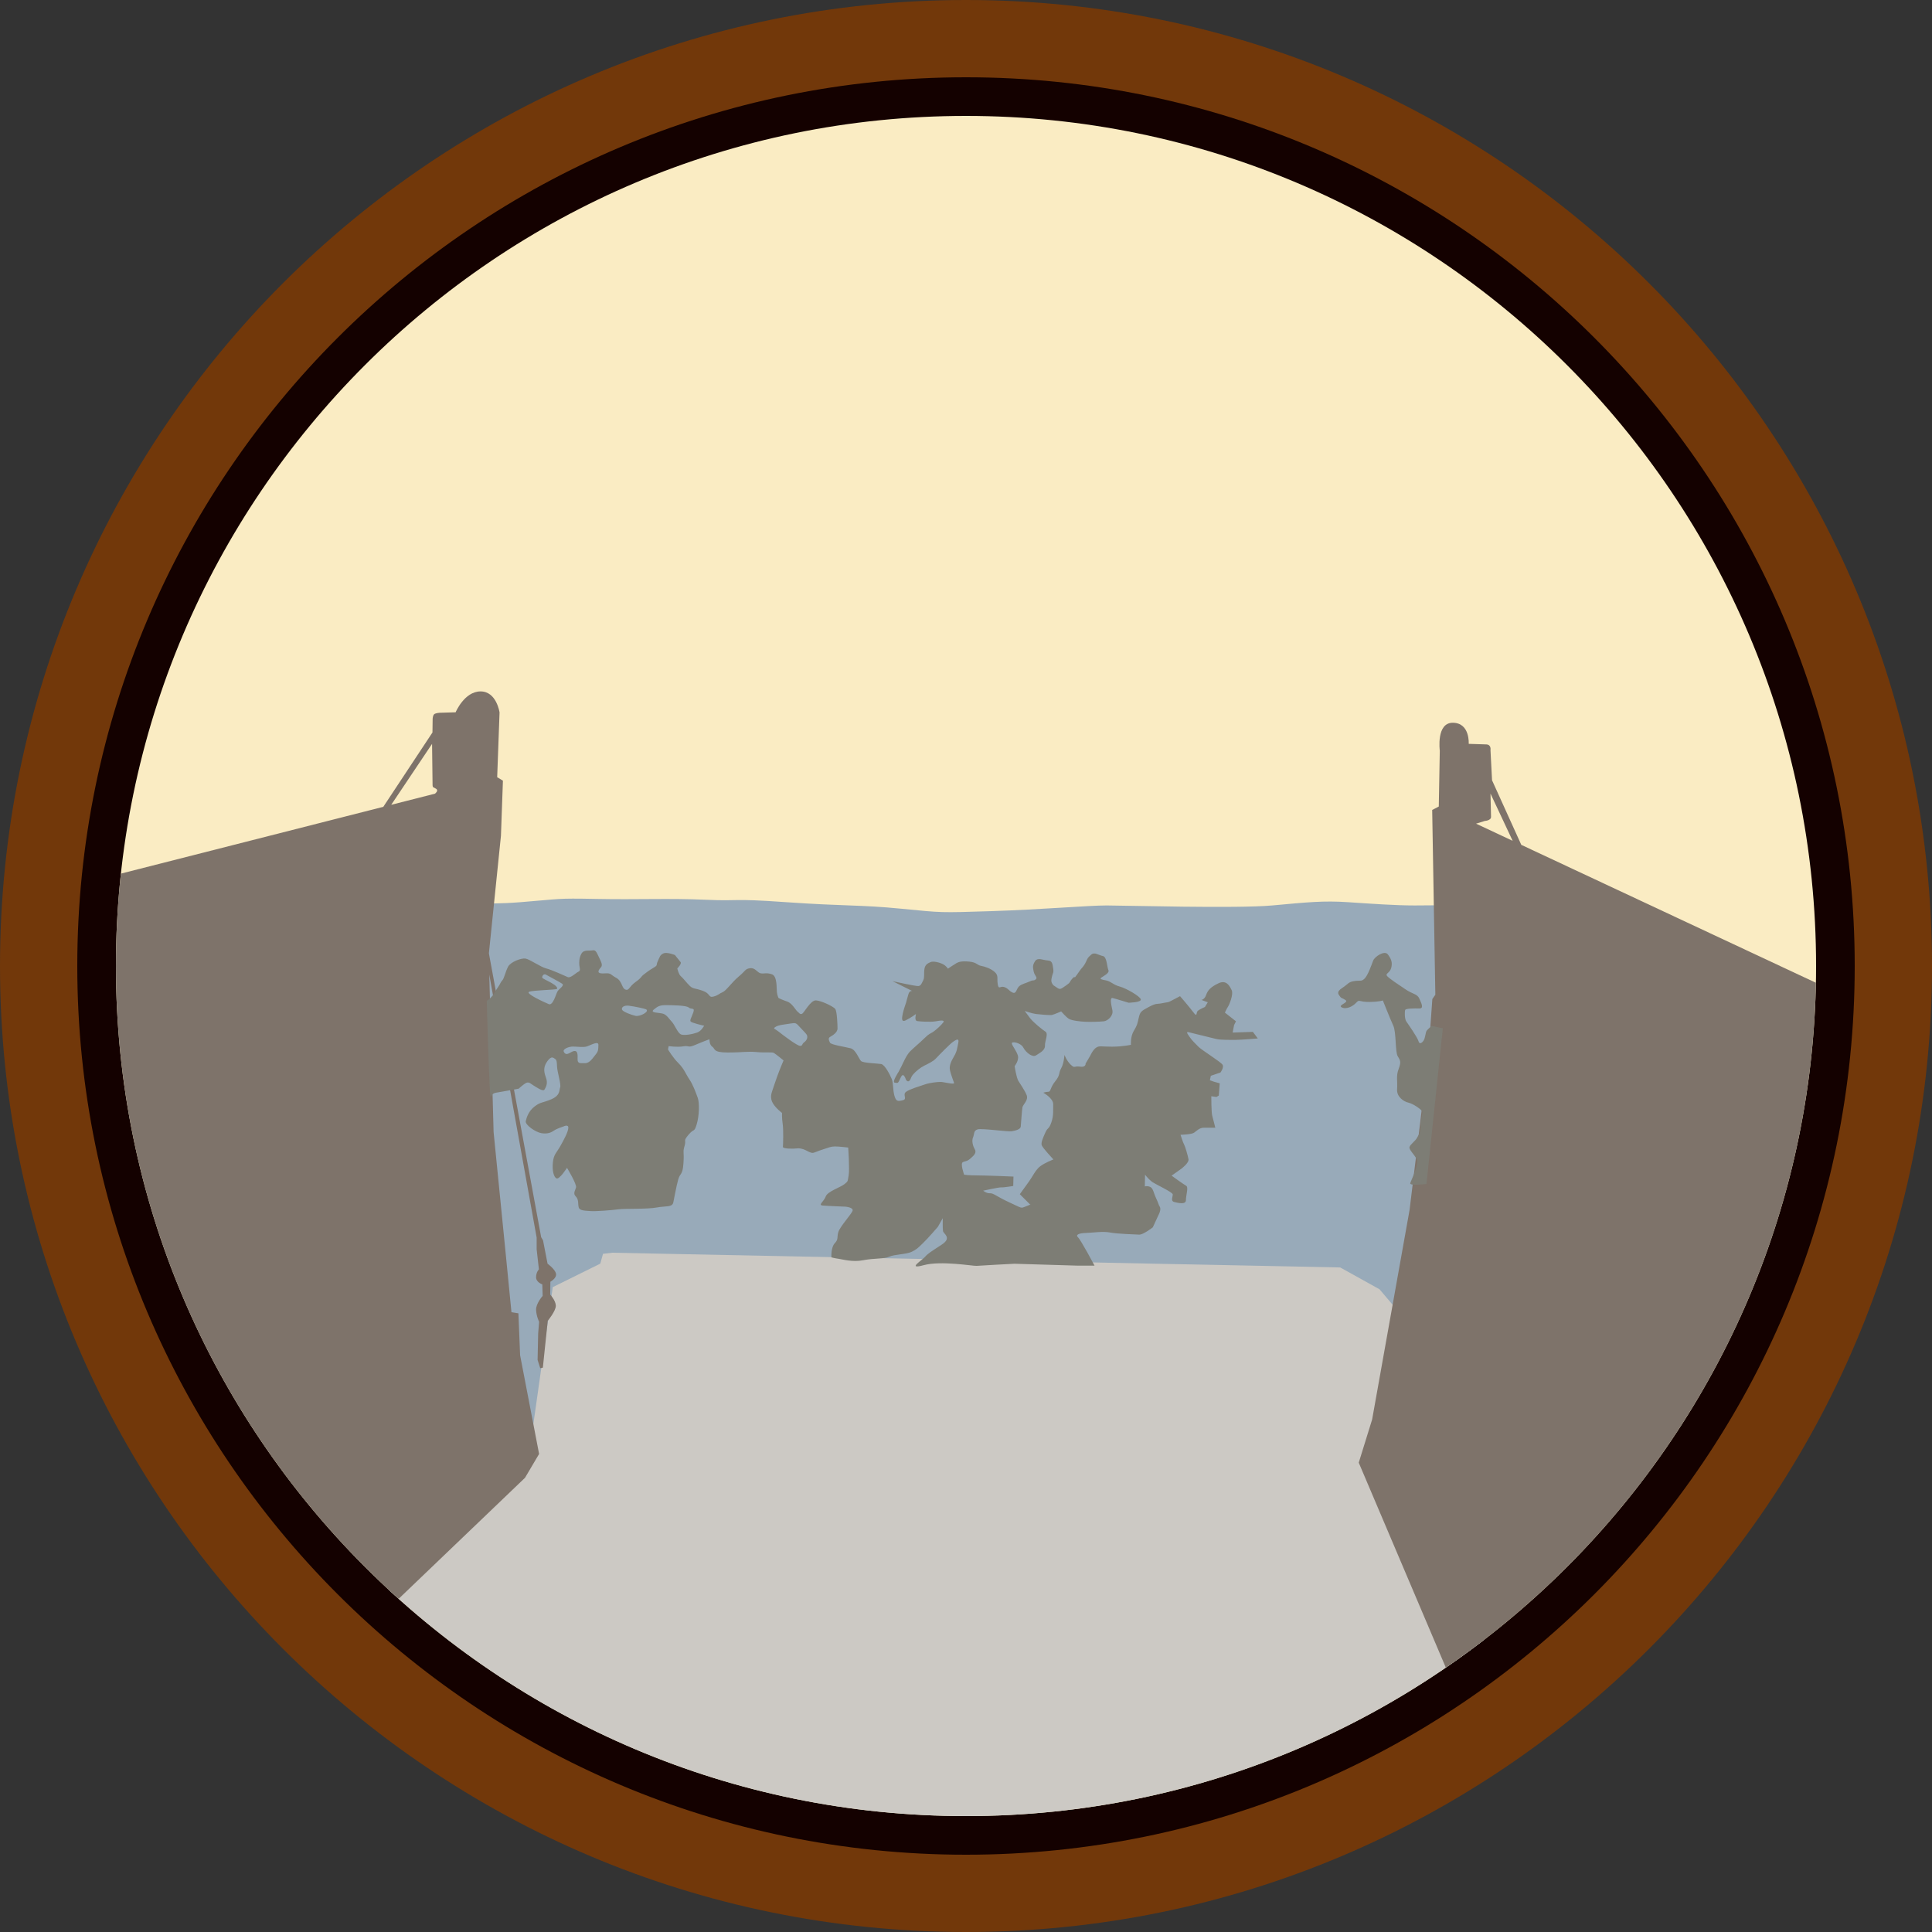 <?xml version="1.0" encoding="UTF-8" standalone="no"?><!DOCTYPE svg PUBLIC "-//W3C//DTD SVG 1.1//EN" "http://www.w3.org/Graphics/SVG/1.1/DTD/svg11.dtd"><svg width="100%" height="100%" viewBox="0 0 150 150" version="1.1" xmlns="http://www.w3.org/2000/svg" xmlns:xlink="http://www.w3.org/1999/xlink" xml:space="preserve" xmlns:serif="http://www.serif.com/" style="fill-rule:evenodd;clip-rule:evenodd;stroke-linejoin:round;stroke-miterlimit:2;"><rect x="0" y="0" width="150" height="150" fill="#333333" stroke="none"/><path id="base" d="M150,75c0,-41.394 -33.606,-75 -75,-75c-41.394,0 -75,33.606 -75,75c0,41.394 33.606,75 75,75c41.394,0 75,-33.606 75,-75Z" style="fill:#72380a;"/><path id="outline" d="M144,75c0,-38.082 -30.918,-69 -69,-69c-38.082,0 -69,30.918 -69,69c0,38.082 30.918,69 69,69c38.082,0 69,-30.918 69,-69Z" style="fill:#140100;"/><path id="core" d="M141,75c0,-36.426 -29.574,-66 -66,-66c-36.426,0 -66,29.574 -66,66c0,36.426 29.574,66 66,66c36.426,0 66,-29.574 66,-66Z" style="fill:#faecc3;"/><clipPath id="_clip1"><path d="M141,75c0,-36.426 -29.574,-66 -66,-66c-36.426,0 -66,29.574 -66,66c0,36.426 29.574,66 66,66c36.426,0 66,-29.574 66,-66Z"/></clipPath><g clip-path="url(#_clip1)"><g id="normandy"><path d="M36.171,69.982c0,0 1.013,0.317 4.241,0.063c3.228,-0.253 2.658,-0.316 5.886,-0.253c3.228,0.064 5.633,-0.063 8.481,0.064c2.849,0.126 1.773,-0.127 6.266,0.189c4.494,0.317 5.697,0.19 8.925,0.507c3.228,0.316 2.974,0.316 6.962,0.19c3.987,-0.127 7.532,-0.443 8.987,-0.443c1.456,-0 10.064,0.253 12.849,-0c2.785,-0.254 3.987,-0.38 5.886,-0.254c1.899,0.127 3.671,0.254 5.19,0.254c1.519,-0 5.127,-0.064 5.127,-0.064l3.917,51.394l-90.312,-1.962l7.595,-49.685Z" style="fill:#98aab9;"/><path d="M29.775,124.056c0.027,-0.589 11.489,-12.465 11.489,-12.465l1.654,-11.659l3.688,-1.823l0.212,-0.764l0.721,-0.084l56.515,1.144l3.053,1.696l1.653,1.95l6.826,26.541c-0.663,18.246 -87.082,22.748 -85.811,-4.536Z" style="fill:#ccc9c4;"/><path d="M141.348,76.471l-26.748,-12.521l0.688,-0.214c-0,0 0.485,-0.026 0.476,-0.321c-0.008,-0.295 -0.043,-1.803 -0.043,-1.803l1.72,3.668l0.672,0.314l-2.271,-5.014l-0.121,-2.341c0,0 0.078,-0.425 -0.321,-0.442c-0.399,-0.017 -1.37,-0.044 -1.37,-0.044c0,0 0.113,-1.612 -1.214,-1.638c-1.326,-0.026 -1.031,2.167 -1.031,2.167l-0.078,4.336l-0.512,0.268l0.245,14.343l-0.233,0.337l-0.312,4.363l-1.454,11.999l-2.909,16.283l-1.039,3.35l7.272,17.115c13.843,-12.314 28.54,-23.491 28.583,-54.205Zm-110.973,-13.987l-0.616,0.157l3.817,-5.772l0.015,-1.083c0,-0 0.016,-0.238 0.115,-0.33c0.1,-0.093 0.408,-0.116 0.408,-0.116l1.26,-0.038c-0,-0 0.676,-1.614 1.928,-1.621c1.253,-0.008 1.483,1.636 1.483,1.636l-0.184,5.025l0.446,0.269l-0.154,4.28l-0.935,9.125l4.057,22.039l0.146,0.248l0.351,1.81c-0,0 0.584,0.423 0.656,0.774c0.073,0.35 -0.437,0.627 -0.437,0.627l-0.015,0.993c0,-0 0.423,0.452 0.438,0.861c0.014,0.409 -0.628,1.182 -0.628,1.182l-0.379,3.634l-0.205,0.044l-0.204,-0.642l0.044,-2.043l0.073,-0.92c-0,0 -0.219,-0.452 -0.234,-0.934c-0.014,-0.482 0.511,-1.08 0.511,-1.08l-0.029,-0.89c0,-0 -0.482,-0.161 -0.482,-0.555c0,-0.394 0.219,-0.613 0.219,-0.613l-0.175,-1.562l0,-0.905l-3.678,-20.418l0.336,12.23l0.963,9.677l0.423,4.306l0.54,0.087l0.132,3.255l1.474,7.663l-1.095,1.853l-9.968,9.546c-14.351,-7.308 -23.636,-23.236 -22.996,-56.051l25.976,-6.612c-0,-0 0.303,-0.225 0.096,-0.371c-0.208,-0.146 -0.277,-0.069 -0.284,-0.307c-0.008,-0.238 -0.039,-3.189 -0.039,-3.189l-3.17,4.731Z" style="fill:#7e736a;"/><path d="M38.097,85.158c0.103,-0.12 0.12,-0.274 0.445,-0.326c0.326,-0.051 1.73,-0.308 1.73,-0.308c-0,0 0.513,-0.479 0.685,-0.479c0.171,-0 0.154,0.034 0.428,0.205c0.274,0.172 0.787,0.531 0.89,0.343c0.103,-0.189 0.291,-0.463 0.103,-0.959c-0.188,-0.497 -0.171,-0.856 0.137,-1.267c0.308,-0.411 0.445,-0.24 0.582,-0.154c0.137,0.085 0.137,0.274 0.154,0.633c0.017,0.36 0.325,1.37 0.24,1.576c-0.086,0.205 0.034,0.616 -0.685,0.924c-0.719,0.308 -0.805,0.189 -1.284,0.548c-0.48,0.36 -0.634,0.856 -0.702,1.147c-0.069,0.291 0.77,0.874 1.233,0.942c0.462,0.069 0.736,-0.051 0.958,-0.205c0.223,-0.155 0.754,-0.326 0.754,-0.326c-0,0 0.377,-0.188 0.359,0.12c-0.017,0.308 -0.308,0.856 -0.616,1.404c-0.308,0.548 -0.514,0.634 -0.582,1.267c-0.069,0.634 0.068,1.165 0.291,1.25c0.223,0.086 0.805,-0.822 0.805,-0.822c-0,0 0.77,1.267 0.702,1.524c-0.069,0.257 -0.257,0.463 -0.017,0.702c0.239,0.24 0.154,0.565 0.222,0.839c0.069,0.274 0.514,0.257 0.908,0.291c0.394,0.035 1.695,-0.068 2.191,-0.137c0.497,-0.068 2.226,0 2.945,-0.137c0.72,-0.137 1.216,0 1.302,-0.393c0.085,-0.394 0.222,-1.199 0.377,-1.764c0.154,-0.565 0.342,-0.308 0.41,-1.267c0.069,-0.959 -0.068,-0.839 0.086,-1.353c0.154,-0.514 -0.137,-0.342 0.308,-0.873c0.445,-0.531 0.428,-0.137 0.634,-0.805c0.205,-0.668 0.222,-1.678 0.085,-2.055c-0.137,-0.376 -0.359,-1.01 -0.65,-1.438c-0.291,-0.428 -0.394,-0.805 -0.856,-1.267c-0.463,-0.462 -0.805,-1.062 -0.805,-1.062l0.051,-0.256c0,-0 0.668,0.102 1.147,0.017c0.48,-0.086 0.309,0.154 0.942,-0.12c0.634,-0.274 1.079,-0.428 1.079,-0.428c-0,-0 -0.017,0.428 0.223,0.582c0.239,0.154 0.017,0.445 1.198,0.445c1.182,0 1.524,-0.103 2.243,-0.034c0.719,0.068 1.182,-0.017 1.336,0.068c0.154,0.086 0.753,0.583 0.753,0.583c0,-0 -0.274,0.633 -0.479,1.198c-0.206,0.565 -0.308,0.908 -0.394,1.147c-0.086,0.24 -0.188,0.6 0.051,0.993c0.24,0.394 0.702,0.737 0.702,0.737c0,-0 -0.017,0.394 0.052,0.856c0.068,0.462 0.034,1.627 0.017,1.781c-0.017,0.154 0.822,0.154 1.061,0.12c0.24,-0.035 0.48,0.034 0.668,0.119c0.189,0.086 0.445,0.257 0.617,0.223c0.171,-0.034 0.342,-0.137 0.787,-0.274c0.445,-0.137 0.582,-0.223 0.908,-0.223c0.325,0 1.027,0.086 1.027,0.086c0,0 0.12,1.695 0.034,2.175c-0.085,0.479 -0.034,0.428 -0.325,0.667c-0.291,0.24 -1.318,0.565 -1.455,0.959c-0.137,0.394 -0.634,0.668 -0.223,0.702c0.411,0.035 1.746,0.086 1.746,0.086c0,-0 0.634,0.051 0.566,0.308c-0.069,0.257 -0.994,1.25 -1.113,1.678c-0.12,0.428 0.034,0.531 -0.274,0.856c-0.309,0.326 -0.257,1.096 -0.257,1.096c-0,0 0.272,0.076 0.564,0.112c0.292,0.037 1.076,0.274 1.897,0.11c0.821,-0.164 1.642,-0.092 2.025,-0.274c0.383,-0.182 1.35,-0.182 1.751,-0.383c0.401,-0.201 0.456,-0.274 0.857,-0.657c0.401,-0.383 1.167,-1.276 1.167,-1.276l0.384,-0.675c-0,-0 -0.019,0.784 0.018,1.003c0.036,0.219 0.729,0.511 -0.11,1.058c-0.839,0.547 -1.076,0.693 -1.295,0.948c-0.219,0.256 -1.441,1.003 -0.091,0.639c1.35,-0.365 3.812,0.073 4.104,0.054c0.292,-0.018 2.772,-0.164 2.937,-0.164c0.164,0 4.87,0.146 4.87,0.146l1.349,0c0,0 -1.058,-1.988 -1.276,-2.189c-0.219,-0.2 0.036,-0.328 0.583,-0.346c0.547,-0.018 1.35,-0.146 1.897,-0.037c0.547,0.11 1.952,0.146 2.262,0.165c0.31,0.018 1.058,-0.566 1.058,-0.566l0.438,-0.948c-0,-0 0.237,-0.42 0.109,-0.639c-0.128,-0.219 -0.091,-0.255 -0.292,-0.675c-0.2,-0.419 -0.219,-0.766 -0.456,-0.875c-0.237,-0.11 -0.419,-0.037 -0.419,-0.037l0.018,-0.912c-0,0 0.255,0.329 0.511,0.529c0.255,0.201 1.641,0.821 1.641,1.004c0,0.182 -0.182,0.51 0.11,0.583c0.291,0.073 0.912,0.237 0.912,-0.146c-0,-0.383 0.219,-1.003 0.018,-1.112c-0.201,-0.11 -1.131,-0.785 -1.131,-0.785l0.748,-0.529c-0,0 0.62,-0.456 0.565,-0.747c-0.054,-0.292 -0.255,-0.985 -0.346,-1.15c-0.091,-0.164 -0.274,-0.747 -0.274,-0.747c0,-0 0.857,-0.019 1.058,-0.165c0.201,-0.145 0.42,-0.383 0.748,-0.383l0.894,0c-0,0 -0.165,-0.674 -0.238,-0.93c-0.072,-0.255 -0.072,-1.514 -0.072,-1.514l0.401,0.055l0.182,-0.109l0.073,-0.949l-0.456,-0.128l-0.31,-0.109l0.073,-0.347l0.748,-0.255c-0,0 0.292,-0.383 0.164,-0.602c-0.128,-0.219 -1.605,-1.131 -1.86,-1.386c-0.256,-0.255 -0.529,-0.529 -0.639,-0.693c-0.109,-0.164 -0.401,-0.511 -0.164,-0.456c0.237,0.055 1.788,0.438 2.152,0.529c0.365,0.091 1.131,0.073 1.551,0.073c0.419,-0 1.696,-0.11 1.696,-0.11l-0.383,-0.51l-1.569,0.054l0.11,-0.583l0.146,-0.292l-0.858,-0.675c0,-0 0.128,-0.292 0.238,-0.456c0.109,-0.164 0.437,-0.967 0.291,-1.277c-0.146,-0.31 -0.401,-0.839 -1.021,-0.547c-0.62,0.292 -0.839,0.547 -0.967,0.912c-0.127,0.365 -0.365,0.383 -0.365,0.383l0.493,0.182l-0.219,0.365c0,0 -0.383,0.164 -0.547,0.292c-0.164,0.128 -0.018,0.565 -0.347,0.128c-0.328,-0.438 -1.039,-1.259 -1.039,-1.259c-0,0 -0.493,0.256 -0.73,0.383c-0.237,0.128 -0.237,0.073 -0.657,0.164c-0.419,0.092 -0.419,-0.036 -1.039,0.292c-0.62,0.329 -0.675,0.383 -0.785,0.857c-0.109,0.475 -0.109,0.548 -0.383,1.004c-0.273,0.456 -0.218,1.076 -0.218,1.076c-0,-0 -0.639,0.146 -1.478,0.146c-0.839,-0 -0.967,-0.091 -1.222,0.073c-0.255,0.164 -0.456,0.62 -0.456,0.62l-0.365,0.62c0,0 0.037,0.31 -0.437,0.237c-0.475,-0.073 -0.384,0.164 -0.712,-0.146c-0.328,-0.31 -0.492,-0.766 -0.492,-0.766c-0,0 -0.037,0.657 -0.256,1.04c-0.219,0.383 -0.054,0.511 -0.456,1.003c-0.401,0.492 -0.346,0.821 -0.529,0.821c-0.182,-0 -0.401,0.073 -0.401,0.073c0,-0 0.784,0.437 0.766,0.893c-0.018,0.456 0.055,0.858 -0.146,1.423c-0.2,0.566 -0.255,0.328 -0.456,0.766c-0.2,0.438 -0.346,0.785 -0.292,0.985c0.055,0.201 0.912,1.113 0.912,1.113c0,-0 -0.656,0.255 -1.021,0.529c-0.365,0.273 -0.584,0.784 -0.876,1.185c-0.291,0.402 -0.711,0.985 -0.711,0.985l0.784,0.785c0,-0 0.201,-0.037 -0.273,0.146c-0.474,0.182 -0.274,0.182 -1.277,-0.274c-1.003,-0.456 -1.277,-0.748 -1.55,-0.73c-0.274,0.019 -0.529,-0.2 -0.529,-0.2c-0,-0 1.24,-0.274 1.404,-0.256c0.164,0.019 0.93,-0.109 0.93,-0.109l0.019,-0.73c-0,0 -2.116,-0.091 -2.827,-0.091c-0.712,0 -1.004,-0.055 -1.004,-0.055c0,0 -0.31,-0.857 -0.109,-0.966c0.201,-0.11 0.31,-0.037 0.602,-0.292c0.292,-0.255 0.492,-0.456 0.328,-0.73c-0.164,-0.273 -0.237,-0.675 -0.128,-0.912c0.11,-0.237 0.019,-0.529 0.365,-0.62c0.347,-0.091 2.335,0.201 2.645,0.146c0.31,-0.055 0.675,-0.146 0.693,-0.365c0.018,-0.219 0.091,-1.24 0.128,-1.477c0.036,-0.237 0.492,-0.566 0.328,-0.967c-0.164,-0.401 -0.474,-0.821 -0.638,-1.094c-0.164,-0.274 -0.292,-1.149 -0.292,-1.149c-0,-0 0.346,-0.438 0.255,-0.803c-0.091,-0.365 -0.456,-0.784 -0.474,-0.967c-0.018,-0.182 0.693,-0.054 0.894,0.329c0.2,0.383 0.711,0.784 0.985,0.602c0.273,-0.183 0.711,-0.383 0.693,-0.748c-0.018,-0.365 0.292,-0.93 0.036,-1.095c-0.255,-0.164 -0.948,-0.729 -1.185,-1.039c-0.237,-0.31 -0.42,-0.566 -0.42,-0.566c0,0 0.566,0.201 0.876,0.237c0.31,0.037 1.076,0.11 1.24,0.073c0.164,-0.036 0.711,-0.273 0.711,-0.273c0,-0 0.365,0.419 0.584,0.565c0.219,0.146 0.894,0.219 1.277,0.237c0.383,0.019 1.167,0 1.459,-0.036c0.292,-0.037 0.748,-0.42 0.657,-0.857c-0.092,-0.438 -0.219,-1.004 0.018,-0.949c0.237,0.055 1.24,0.365 1.24,0.365c0,-0 0.985,-0.018 0.949,-0.255c-0.037,-0.238 -1.15,-0.876 -1.642,-1.004c-0.492,-0.127 -0.675,-0.401 -1.058,-0.474c-0.383,-0.073 -0.511,-0.109 -0.365,-0.219c0.146,-0.109 0.657,-0.346 0.548,-0.583c-0.11,-0.238 -0.11,-1.04 -0.438,-1.095c-0.329,-0.055 -0.639,-0.346 -0.912,-0.091c-0.274,0.255 -0.219,0.182 -0.401,0.565c-0.183,0.383 -0.347,0.475 -0.438,0.621c-0.091,0.146 -0.42,0.583 -0.42,0.583c0,0 0.018,-0.164 -0.219,0.11c-0.237,0.273 -0.054,0.219 -0.474,0.51c-0.419,0.292 -0.456,0.329 -0.711,0.146c-0.256,-0.182 -0.256,-0.127 -0.365,-0.328c-0.109,-0.201 -0.018,-0.438 0.018,-0.602c0.037,-0.164 0.128,-0.219 0.073,-0.547c-0.055,-0.328 -0.055,-0.602 -0.419,-0.62c-0.365,-0.018 -0.785,-0.256 -0.985,0.054c-0.201,0.311 -0.183,0.456 -0.11,0.803c0.073,0.347 0.347,0.474 0.146,0.62c-0.2,0.146 -0.127,0 -0.438,0.146c-0.31,0.146 -0.656,0.201 -0.857,0.401c-0.2,0.201 -0.2,0.584 -0.474,0.475c-0.274,-0.11 -0.365,-0.347 -0.675,-0.438c-0.31,-0.091 -0.419,0.237 -0.492,-0.219c-0.073,-0.456 0.073,-0.657 -0.219,-0.93c-0.292,-0.274 -0.766,-0.438 -1.076,-0.493c-0.31,-0.054 -0.329,-0.273 -0.912,-0.328c-0.584,-0.055 -0.821,0.018 -0.985,0.109c-0.165,0.092 -0.675,0.438 -0.675,0.438c-0,0 -0.11,-0.2 -0.383,-0.346c-0.274,-0.146 -0.766,-0.256 -0.967,-0.165c-0.201,0.092 -0.419,0.183 -0.474,0.529c-0.055,0.347 0.018,0.675 -0.091,0.876c-0.11,0.201 -0.165,0.438 -0.383,0.456c-0.219,0.018 -2.007,-0.383 -2.007,-0.383l1.532,0.766c0,-0 -0.2,-0.055 -0.292,0.237c-0.091,0.292 -0.182,0.657 -0.182,0.657c0,-0 -0.201,0.565 -0.255,0.839c-0.055,0.273 -0.164,0.729 0.219,0.547c0.383,-0.183 0.802,-0.493 0.802,-0.493c0,0 -0.146,0.511 0.091,0.548c0.237,0.036 1.04,0.091 1.441,0.018c0.402,-0.073 0.73,-0.11 0.584,0.091c-0.146,0.201 -0.565,0.584 -0.784,0.73c-0.219,0.146 -0.31,0.127 -0.657,0.474c-0.347,0.346 -0.839,0.748 -1.131,1.04c-0.292,0.291 -0.583,0.984 -0.656,1.13c-0.073,0.146 -0.238,0.456 -0.238,0.456c0,0 -0.529,0.803 -0.31,0.839c0.219,0.037 0.256,0.055 0.347,-0.127c0.091,-0.183 0.219,-0.547 0.346,-0.438c0.128,0.109 0.183,0.328 0.183,0.328c-0,0 0.128,0.237 0.273,0.092c0.146,-0.146 0.073,-0.238 0.292,-0.493c0.219,-0.255 0.566,-0.529 0.858,-0.675c0.291,-0.146 0.693,-0.328 0.912,-0.565c0.218,-0.237 1.112,-1.149 1.331,-1.295c0.219,-0.146 0.493,-0.329 0.401,0.091c-0.091,0.419 -0.091,0.638 -0.328,1.04c-0.237,0.401 -0.365,0.711 -0.328,1.003c0.036,0.292 0.273,0.894 0.328,1.058c0.055,0.164 -0.803,-0.073 -1.04,-0.073c-0.237,-0 -0.82,0.054 -1.24,0.2c-0.419,0.146 -1.131,0.347 -1.441,0.566c-0.31,0.219 0.128,0.565 -0.255,0.656c-0.383,0.092 -0.529,0.11 -0.657,-0.364c-0.128,-0.475 -0.073,-0.967 -0.201,-1.277c-0.127,-0.31 -0.528,-1.113 -0.82,-1.168c-0.292,-0.054 -1.405,-0.072 -1.569,-0.237c-0.164,-0.164 -0.401,-0.875 -0.802,-0.985c-0.402,-0.109 -1.533,-0.273 -1.606,-0.437c-0.073,-0.164 -0.182,-0.347 0.019,-0.456c0.2,-0.11 0.565,-0.347 0.565,-0.639c0,-0.292 -0.036,-1.349 -0.182,-1.532c-0.146,-0.182 -1.076,-0.638 -1.496,-0.656c-0.419,-0.019 -0.912,0.966 -1.076,1.039c-0.164,0.073 -0.201,-0.055 -0.347,-0.164c-0.146,-0.109 -0.419,-0.657 -0.802,-0.784c-0.383,-0.128 -0.675,-0.274 -0.675,-0.274c-0,0 -0.091,-0.164 -0.128,-0.456c-0.036,-0.292 0.037,-1.24 -0.383,-1.386c-0.419,-0.146 -0.583,-0.037 -0.857,-0.073c-0.274,-0.037 -0.438,-0.456 -0.839,-0.401c-0.401,0.054 -0.328,0.182 -0.876,0.638c-0.547,0.456 -0.985,1.113 -1.258,1.222c-0.274,0.11 -0.347,0.255 -0.73,0.347c-0.383,0.091 -0.2,-0.237 -0.821,-0.456c-0.62,-0.219 -0.729,-0.128 -0.984,-0.365c-0.256,-0.237 -0.548,-0.639 -0.712,-0.766c-0.164,-0.128 -0.273,-0.602 -0.273,-0.602c-0,-0 0.364,-0.365 0.255,-0.493c-0.109,-0.127 -0.438,-0.547 -0.438,-0.547c0,0 -0.62,-0.255 -0.894,-0.127c-0.273,0.127 -0.273,0.255 -0.437,0.601c-0.164,0.347 0.036,0.292 -0.329,0.511c-0.364,0.219 -0.51,0.329 -0.766,0.529c-0.255,0.201 -0.127,0.219 -0.638,0.584c-0.511,0.365 -0.493,0.693 -0.784,0.583c-0.292,-0.109 -0.238,-0.656 -0.712,-0.912c-0.474,-0.255 -0.365,-0.383 -0.893,-0.346c-0.529,0.036 -0.548,-0.109 -0.42,-0.31c0.128,-0.201 0.328,-0.219 0.073,-0.73c-0.255,-0.51 -0.31,-0.802 -0.584,-0.748c-0.273,0.055 -0.693,-0.073 -0.875,0.256c-0.183,0.328 -0.183,0.656 -0.164,0.894c0.018,0.237 0.127,0.419 -0.073,0.51c-0.201,0.091 -0.602,0.511 -0.821,0.42c-0.219,-0.091 -1.24,-0.566 -1.678,-0.675c-0.438,-0.11 -1.277,-0.711 -1.605,-0.766c-0.329,-0.055 -1.149,0.255 -1.35,0.62c-0.201,0.365 -0.31,0.93 -0.456,1.076c-0.146,0.146 -0.146,0.274 -0.347,0.547c-0.2,0.274 -0.218,0.42 -0.437,0.675c-0.219,0.256 -0.42,0.365 -0.42,0.365c0,-0 0.202,7.57 0.304,7.45Zm66.058,-6.955c-0.295,-0.168 0.587,-0.365 0.317,-0.553c-0.27,-0.188 -0.317,-0.118 -0.423,-0.27c-0.106,-0.153 -0.353,-0.341 0.153,-0.671c0.505,-0.329 0.47,-0.47 0.952,-0.54c0.482,-0.071 0.541,0.058 0.8,-0.2c0.258,-0.259 0.54,-1.082 0.658,-1.388c0.117,-0.305 0.882,-0.823 1.14,-0.482c0.259,0.341 0.377,0.635 0.259,1.058c-0.118,0.424 -0.517,0.424 -0.294,0.647c0.224,0.223 0.835,0.623 1.411,1.011c0.576,0.388 0.905,0.341 1.07,0.717c0.165,0.377 0.376,0.776 -0.012,0.765c-0.388,-0.012 -1.023,-0 -1.082,0.105c-0.058,0.106 -0.058,0.706 0.083,0.906c0.141,0.2 0.87,1.246 0.94,1.516c0.071,0.271 0.259,0.177 0.4,-0.035c0.141,-0.211 0.141,-0.646 0.247,-0.776c0.106,-0.129 0.388,-0.364 0.388,-0.364l0.858,0.188l-1.269,12.087c-0,-0 -1.317,0.164 -1.259,-0.059c0.059,-0.224 0.694,-1.458 0.518,-1.834c-0.177,-0.377 -0.635,-0.765 -0.576,-0.976c0.058,-0.212 0.435,-0.435 0.599,-0.741c0.165,-0.306 0.271,-0.423 0.259,-0.952c-0.012,-0.529 0.223,-0.941 0.106,-1.106c-0.118,-0.164 -0.682,-0.564 -1.047,-0.646c-0.364,-0.083 -0.928,-0.447 -0.881,-1.058c0.047,-0.612 -0.094,-0.988 0.117,-1.552c0.212,-0.565 0.13,-0.671 -0.07,-1c-0.2,-0.329 -0.106,-1.857 -0.341,-2.363c-0.235,-0.506 -0.812,-1.964 -0.812,-1.964c0,0 -0.223,0.106 -1.046,0.118c-0.823,0.012 -0.752,-0.235 -1.023,0.059c-0.27,0.294 -0.788,0.552 -1.14,0.353Zm-60.38,3.457c-0.111,-0.222 0.407,-0.406 0.709,-0.406c0.302,-0 0.814,0.081 1.092,-0.012c0.279,-0.093 0.895,-0.453 0.883,-0.116c-0.011,0.337 0.012,0.476 -0.22,0.755c-0.233,0.279 -0.442,0.663 -0.825,0.663c-0.384,-0 -0.581,0.046 -0.57,-0.326c0.012,-0.372 0,-0.662 -0.278,-0.616c-0.279,0.047 -0.593,0.454 -0.791,0.058Zm16.382,-1.897c0.112,-0.084 0.277,-0.172 0.84,-0.24c0.562,-0.067 0.734,-0.18 0.937,0.045c0.202,0.225 0.517,0.532 0.667,0.72c0.15,0.187 0.075,0.457 -0.158,0.629c-0.232,0.173 -0.09,0.255 -0.307,0.285c-0.217,0.03 -1.424,-0.899 -1.687,-1.109c-0.262,-0.21 -0.442,-0.218 -0.292,-0.33Zm-5.487,-0.128c-0.053,0.075 -0.218,0.413 -0.548,0.533c-0.329,0.12 -1.064,0.27 -1.296,0.12c-0.233,-0.15 -0.458,-0.742 -0.668,-0.96c-0.21,-0.217 -0.367,-0.51 -0.652,-0.615c-0.285,-0.105 -1.072,-0.052 -0.757,-0.322c0.315,-0.27 0.502,-0.36 0.997,-0.352c0.495,0.007 1.552,0.015 1.732,0.187c0.18,0.173 0.502,-0.045 0.345,0.39c-0.158,0.435 -0.293,0.607 -0.188,0.705c0.105,0.097 0.93,0.3 1.035,0.314Zm-4.513,-1.274c0.311,0.168 -0.472,0.585 -0.81,0.51c-0.337,-0.075 -0.974,-0.315 -1.049,-0.472c-0.075,-0.158 0.105,-0.368 0.532,-0.315c0.427,0.052 1.229,0.225 1.327,0.277Zm-8.06,-2.465c-0.024,-0.087 0.102,-0.338 0.298,-0.22c0.197,0.118 1.037,0.55 1.249,0.699c0.212,0.149 -0.252,0.392 -0.369,0.612c-0.118,0.22 -0.346,1.107 -0.668,0.974c-0.322,-0.134 -1.806,-0.809 -1.539,-0.95c0.267,-0.142 2.112,-0.149 2.175,-0.236c0.063,-0.086 -0.07,-0.259 -0.432,-0.463c-0.361,-0.204 -0.691,-0.33 -0.714,-0.416Z" style="fill:#7d7d75;"/></g></g></svg>
